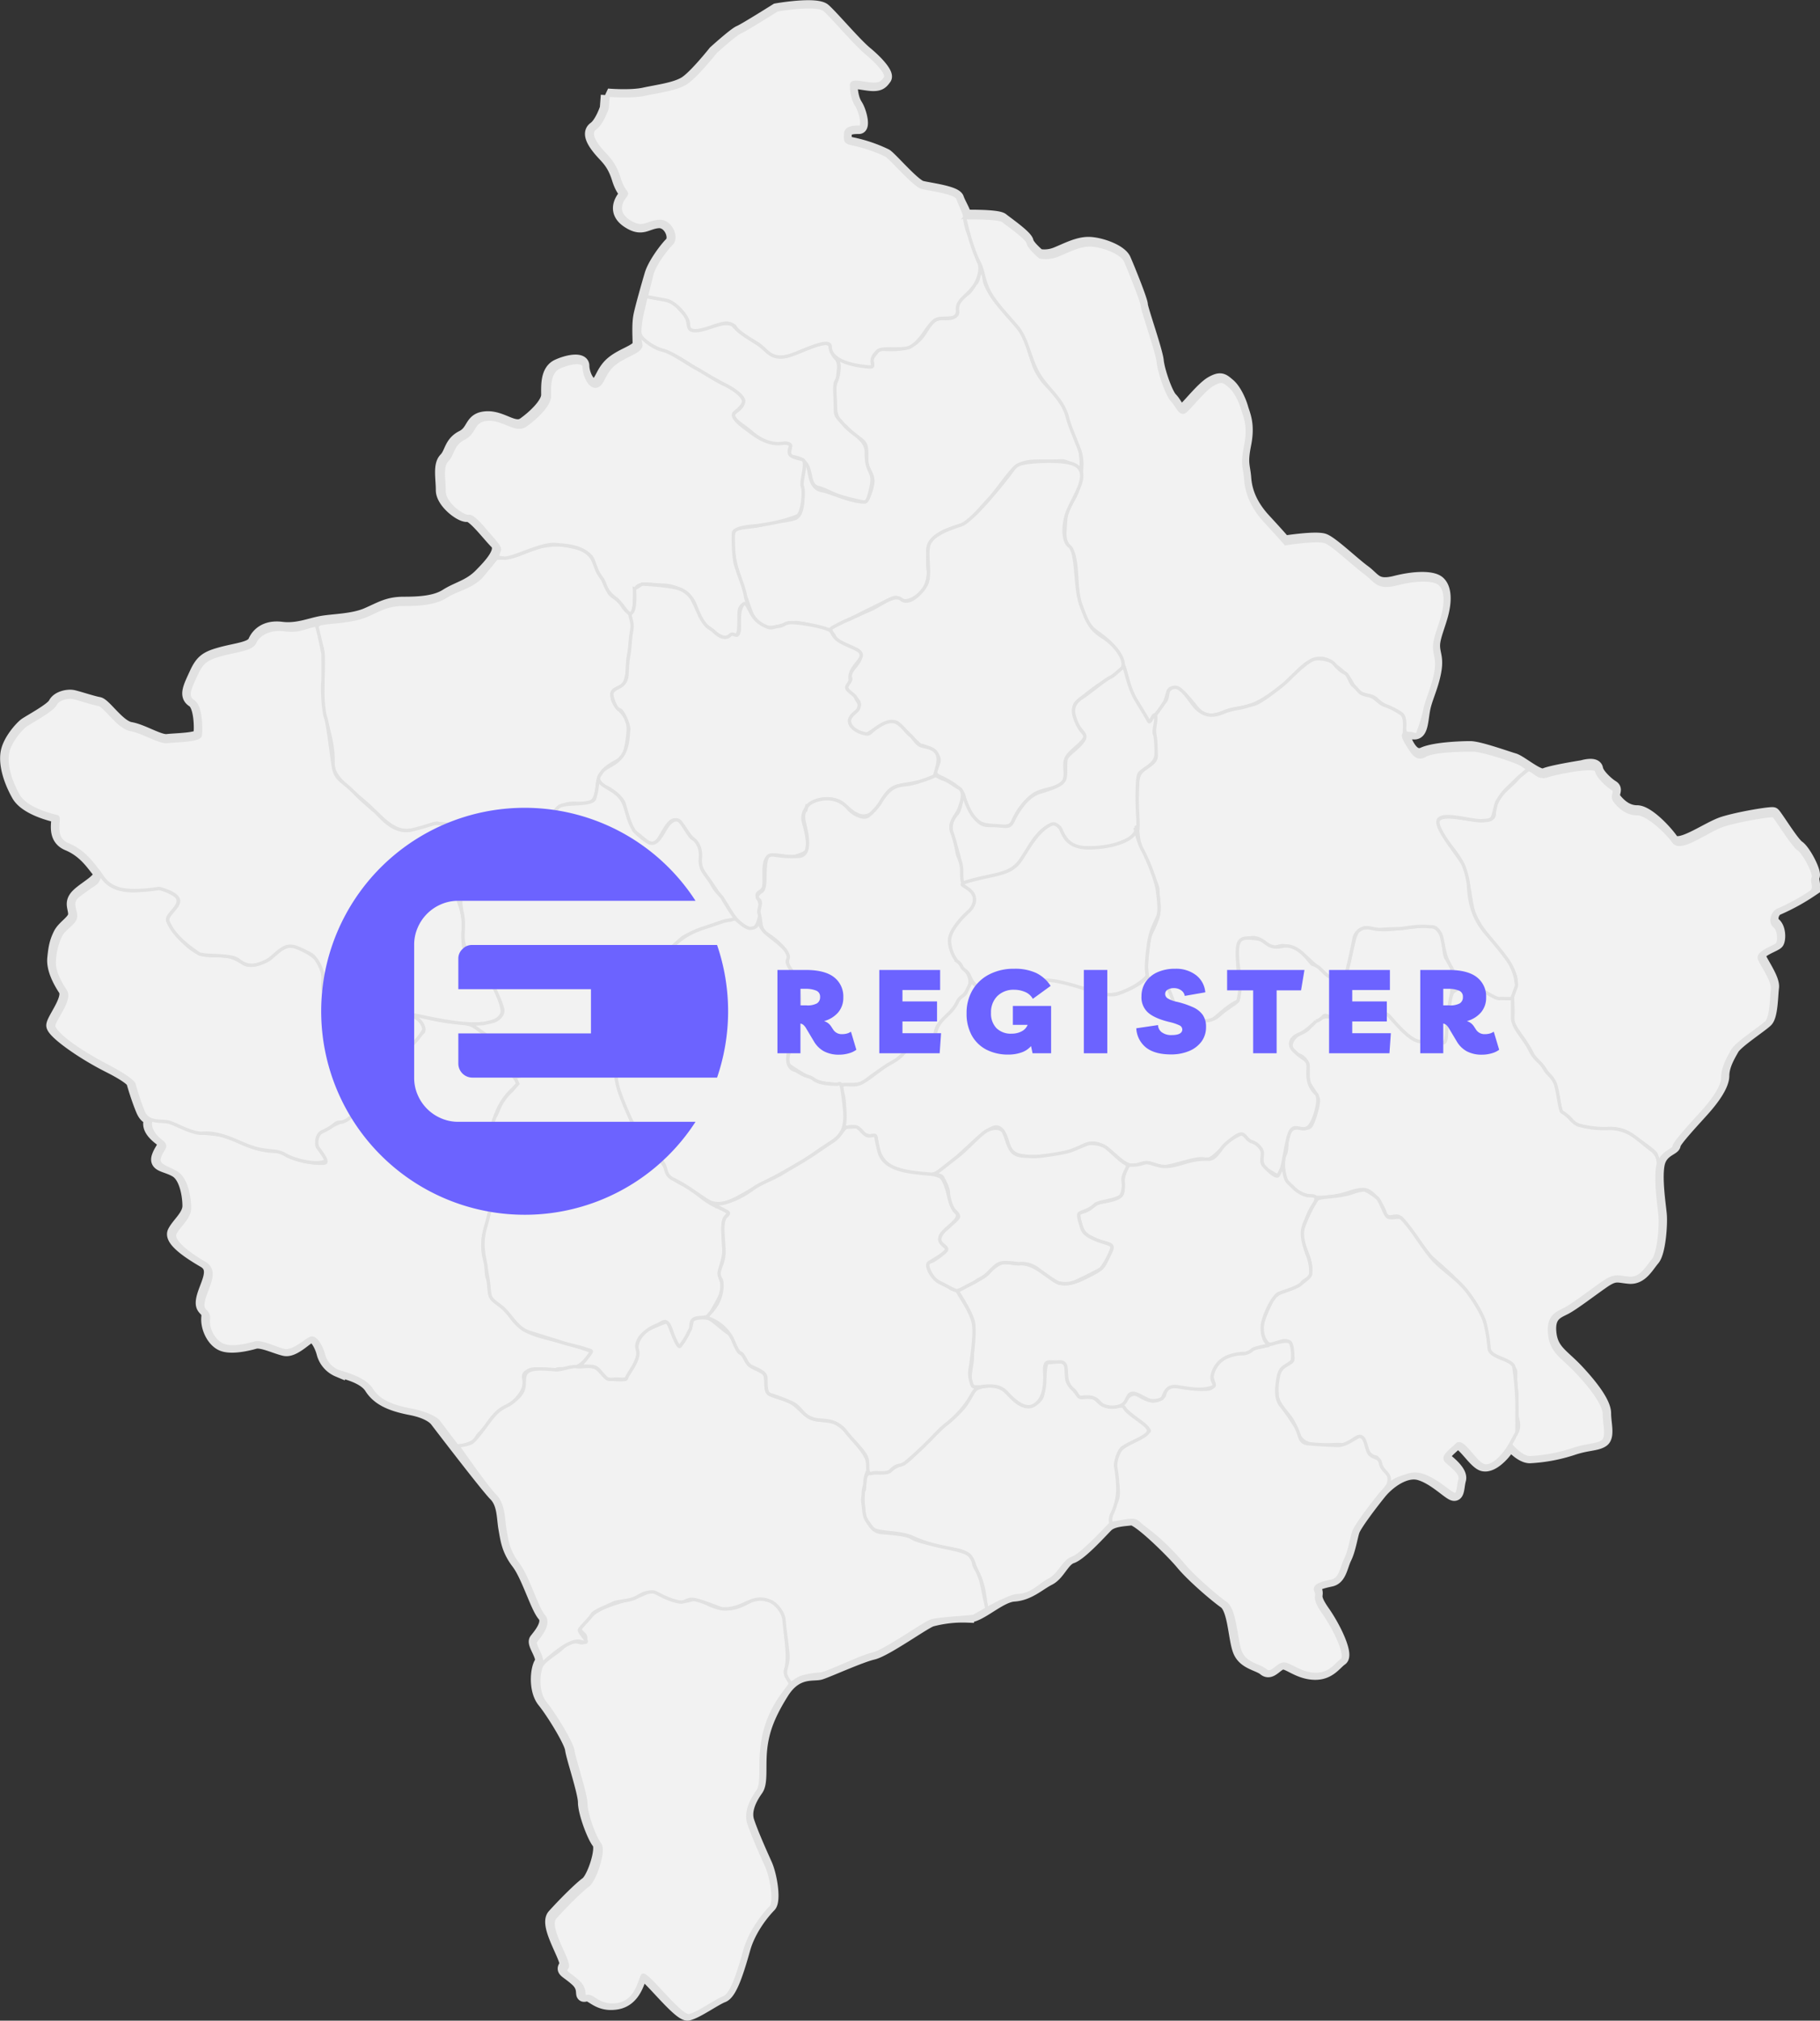 <svg xmlns="http://www.w3.org/2000/svg" width="671.536" height="745.542" viewBox="0 0 671.536 745.542">
  <rect x="0" y="0" width="671.536" height="745.542" fill="#333333" stroke="none"/>
  <g id="Group_186" data-name="Group 186" transform="translate(-231.841 -194.487)">
    <g id="_1749309245008" transform="translate(234.341 197)">
      <g id="layer1_1" transform="translate(0 0)">
        <g id="g3488_2" transform="translate(0 0)">
          <path id="path2550_3" d="M224.167,35.067s8.436.739,13.567-.371,11.37-1.85,15.036-4.068,11-11.464,11-11.464,7.336-6.657,9.169-7.4,13.567-8.136,13.567-8.136,14.668-2.589,17.6,0,11.37,12.575,15.4,15.9,8.068,7.768,6.968,9.246-1.833,2.589-5.5,2.218-6.968-1.479-6.968.371.368,5.178,1.833,7.4,2.934,8.136,1.1,8.136-5.135,0-5.135,2.589-.368,2.957,3.3,3.7a53.9,53.9,0,0,1,11.734,4.068c1.833,1.111,10.269,11.1,13.2,11.836s12.47,1.85,13.2,4.068,3.666,6.657,2.2,6.657,12.467-.371,14.3,1.111,8.8,6.289,9.169,8.136,4.4,5.178,4.4,5.178a11.578,11.578,0,0,0,6.6-.739c3.666-1.479,7.7-3.7,11.734-3.7s11.734,2.589,13.2,5.918,6.235,15.164,6.235,16.643,5.5,17.014,5.867,20.714,3.3,12.207,5.135,14.053,2.934,5.55,4.767,4.068,6.968-8.136,10.269-9.986,4.034-1.111,6.235.739,4.034,5.918,4.767,8.507,2.566,5.918,1.1,13.314-.368,7.768,0,12.575,2.2,9.986,7.336,15.535,7.336,8.136,7.336,8.136,11.734-1.85,14.668-.739,10.634,8.507,14.668,11.468,4.4,5.918,11.734,4.068,13.567-1.85,15.768,0,2.569,5.918,1.465,10.725-3.3,9.246-3.3,12.575,1.465,4.439.368,9.986-3.3,9.618-4.034,13.686-.733,8.507-3.3,8.507-5.135-1.111-4.034,1.479,3.3,8.136,7.336,6.289,13.935-2.218,17.237-2.218,13.567,3.7,16.136,4.439,9.169,6.657,11.37,5.55,13.935-2.961,13.935-2.961,4.767-1.479,5.135.739,4.034,5.546,5.867,6.657-.733,2.589,1.1,4.807,4.4,4.439,8.068,4.439,10.212,6.745,12.781,10.445,13.172-4.439,19.04-6.289,17.689-3.788,18.422-3.416,6.968,10.725,9.169,12.207,6.235,9.246,5.5,10.725,1.1,3.7-.733,5.178a77.222,77.222,0,0,1-12.1,6.657c-2.2.739-3.3,4.439-1.469,5.918s1.833,5.55,1.1,6.657-7.7,2.961-6.6,5.55,5.135,8.136,4.767,11.1-.368,10.357-2.2,12.207-11,7.768-12.467,10.357-3.666,6.289-3.666,9.986S631.6,405.671,628.667,409s-11,11.836-11,13.314-4.767,1.85-5.867,7.028.368,14.8.733,18.493-.368,14.053-2.566,16.643-4.4,7.028-8.8,6.657-5.135-1.479-9.9,1.85-11,8.136-13.935,9.618-6.235,2.589-5.5,9.246,4.767,8.136,10.269,14.054,9.9,11.836,9.9,15.535,1.465,8.507-.732,9.986-5.5,1.111-11,2.961a60.2,60.2,0,0,1-15.768,2.957c-3.3,0-6.968-4.439-6.968-4.439s0-.739-1.468,1.479-5.5,6.657-8.8,5.918-8.068-9.986-10.269-7.768-5.5,4.439-3.666,5.918,5.867,4.807,5.135,7.4-.368,6.289-2.569,5.178-6.968-5.918-12.1-7.4-11.37,2.957-14.668,7.028-9.169,11.836-9.9,14.054-1.465,7.028-2.934,9.986-1.833,7.4-5.135,8.136-6.968,1.479-5.867,3.7-1.468,1.85,2.934,8.136,8.8,15.9,6.6,17.382-4.4,5.55-10.269,5.178-9.533-4.439-11.734-3.7-4.034,4.068-6.235,2.218-7.336-2.218-9.169-6.657-1.833-15.535-5.5-18.125-11.988-9.8-15.657-14.236S420,559.9,417.436,560.269s-6.968.371-9.169,2.589-9.533,10.357-12.835,11.468-4.767,6.289-8.436,8.136-7.336,5.55-12.835,5.918-12.835,8.136-17.237,7.768a44.824,44.824,0,0,0-13.2,1.479c-2.566.739-16.869,11.1-21.636,12.207s-16.869,6.657-19.438,7.4-8.8-1.111-13.935,7.029-7.336,14.053-8.068,20.714.368,12.575-1.468,15.164-4.767,7.4-3.3,11.836,4.767,11.836,6.6,15.9,3.3,13.314,1.468,15.164-7.336,8.136-9.533,15.9-4.767,16.275-7.7,17.385-9.533,5.918-12.835,6.657-16.136-16.643-17.237-14.8-2.2,9.618-9.169,10.725-9.169-3.7-11.37-2.961.368-2.218-3.3-5.546-5.5-3.329-4.034-5.178-7.7-14.8-4.4-18.493,9.533-9.986,12.1-11.836,6.235-12.946,4.4-15.164-5.135-11.1-5.135-14.8-4.4-16.643-4.767-19.6S204,631.651,200.7,627.583s-2.569-11.836-1.1-14.053-2.934-7.029-1.833-8.507,5.5-6.289,2.934-9.246-5.867-14.425-9.533-19.232-4.034-8.507-4.767-12.575-.368-9.246-3.666-12.575-21.636-27.371-21.636-27.371-1.833-2.961-9.533-4.439-12.1-3.7-14.668-7.768-9.9-5.55-12.1-6.289a9.51,9.51,0,0,1-5.5-6.289c-.733-2.961-2.934-7.028-4.767-6.289s-6.235,5.55-9.533,4.807-8.436-3.329-11-2.589-8.8,2.218-12.1.739-5.5-6.289-5.135-9.986-2.934-2.218-1.833-7.028,5.5-10.725.368-13.686-12.47-7.768-11-10.725,5.5-5.918,5.5-9.618-1.1-10.725-4.767-12.946-7.7-1.85-6.6-5.178,3.666-4.439.733-6.657-4.4-4.439-3.666-6.657-1.1.371-2.934-4.068-3.3-9.618-3.3-9.618,1.107-1.367-9.159-6.546-20.545-12.686-20.545-14.908,6.6-9.986,4.4-13.314-4.4-7.768-4.034-11.468.733-5.918,2.2-8.875,5.5-4.807,5.5-7.4-1.833-4.439,1.465-7.4,9.533-5.918,7.336-8.507-5.135-7.4-11.37-9.986-2.569-9.986-4.034-10.357-11.37-2.589-14.3-7.768-4.767-11.1-4.034-15.535,5.135-9.246,6.6-10.357,9.9-5.546,11-7.768,4.767-2.957,6.6-2.589,7.336,2.218,9.533,2.589,7.336,8.507,11.734,9.246,10.634,4.807,13.567,4.439,11.734-.371,12.1-2.218.368-10.725-2.569-12.575-1.1-5.179,1.1-9.986,4.034-5.918,9.533-7.4,11-1.85,12.1-4.439,4.034-5.55,9.9-4.807,10.634-1.479,15.036-2.218,11.37-.739,16.5-2.957,7.7-4.068,13.567-4.068,11.734-.371,15.768-2.957,8.436-3.329,12.47-7.4,8.8-9.246,5.867-12.207-8.433-10.357-10.634-9.986-9.169-4.807-9.169-9.246-1.1-9.246,1.1-11.464,1.833-5.918,6.235-8.136,2.934-6.657,8.8-7.028,10.269,4.807,13.935,2.218,8.8-7.4,8.8-10.725-.368-8.875,3.666-10.725,9.169-2.589,9.169,0,1.833,7.4,4.4,7.028,2.566-4.807,6.6-8.136,9.9-4.439,9.9-7.028-.368-7.4.365-10.725,2.934-11.1,4.034-14.8,5.135-9.246,7.336-11.464-.368-8.507-4.767-8.136-5.867,3.329-11,0-2.934-7.4-1.465-9.246-.368-.739-2.2-6.657S223.8,58,221.6,55.41s-4.767-6.289-2.2-8.136,4.4-7.4,4.4-7.4l.368-4.807Z" transform="translate(-2.512 -2.441)" fill="#f2f2f2" stroke="#e1e1e1" stroke-miterlimit="2.613" stroke-width="4.95" fill-rule="evenodd"/>
          <path id="path3188_4" d="M877.79,306.409c1.526-1.225-.206-1.711.885-4.611a9.483,9.483,0,0,1,2.876-3.153c2.461-1.317,2.738-3.784,3.751-4.375s1.225-4.76,2.13-5.091.5,3.372,1.34,5.5a31.176,31.176,0,0,0,4.632,7.43c2.009,2.3,4.2,5.006,5.584,6.424,3.22,3.291,3.291,2.977,5.043,7.923.874,2.474,1.651,6.029,3.035,9.28a24.221,24.221,0,0,0,4.568,6.6c2.2,1.85,6.137,6.741,6.873,9.331.368,1.293,5.432,14.02,5.388,15.417-.02.7.719,5.033-.24,5.415s-4.53-2.792-6.8-2.64c-7.525.506-12.575-.81-16.511,1.978C897.279,364,893.268,370.7,889.8,374.3s-6.988,8.689-10.654,9.611c-13.48,3.386-11.559,10.023-11.559,10.023-.324,8.521.429,4.976.1,8.129s-1.715,6.006-3.275,7.123c-7.231,5.182-6.674-.165-10.107,1.431-5.546,2.579-21.311,10.536-22.591,11.451-.972.7-5.2-1.563-12.146-2.478-3.474-.456-7.981,2.36-11.468,1.61s-5.293-4.287-5.719-5.432c-1.023-2.768-4.193-11.775-4.679-13.6-3.345-12.528-2.64-14.546-1.151-17.007.371-.611,7.876-.928,10.431-1.87s7.872-1,11.316-2.066,3.248-7.829,2.859-11c-.23-1.894.209-9.03,1.182-9.317,1.452-.429,1.185,5.074,2.778,7.538a4.7,4.7,0,0,0,3.757,2.461c4.507,1.215,10.85,4.281,15.455,4.088.925-.037,3.173-5.573,2.893-8.251s-2.208-4-2.255-6.532c-.051-2.68.287-5.229-.766-6.9s-3.494-2.454-5.3-4.456c-2.829-3.129-4.7-3.237-5.371-7.528-.186-1.188-.277-3.426-.385-5.418s-.294-3.453.591-5.32a14.942,14.942,0,0,0,1.03-5.361c.179-1.431-.992-3.383-.689-3.251l3.943,1.715c2.019.412,7.42,1.6,8.234,1.384,1.627-.422.442-1.688.614-2.67s1.114-1.563,1.546-2.275.925-1.577,3.356-1.4c14.725,1.043,14.047-7.974,18.385-10.7,2.444-1.536,5.182.344,7.626-1.617Z" transform="translate(-527.679 -192.341)" fill="#f2f2f2" stroke="#e1e1e1" stroke-miterlimit="2.613" stroke-width="1.24" fill-rule="evenodd"/>
          <path id="path3190_5" d="M1451.687,1038.833a43.552,43.552,0,0,1,1.4-5.719c1.971-6.2,2.5-5.614,3.538-9.186s1.539-6.63,2.255-9.6c.8-3.318,1.472-6.313,3.443-6.687,4.358-.83,4.787.55,8.088.55s9.763-.969,12.767-1.192c2.664-.2,5.4-.9,7.906,1.907,1.641,1.84,1.134,8.082,2.3,9.881,1.347,2.083,3.278,4.777,2.414,8.919-.395,1.887.068,1.6-.709,6.063-.388,2.231-1.273,4.726-1.175,8.156a28.815,28.815,0,0,1-.6,7.167c-.739,1.344-1.512.533-3.312.223s-5.161,1.013-7.363.064a18.654,18.654,0,0,1-4.638-3.193,27.086,27.086,0,0,1-4.179-4.28c-1.664-2.306-2.785-3.065-4.925-3.126s-4.075.483-6.93,1.138c-.726.165-1.715.516-2.529.635a11.648,11.648,0,0,1-2.5.081c-.834-.061-1.884-.051-2.664-.088l-2.853-.139.273-1.566Z" transform="translate(-962.296 -667.703)" fill="#f2f2f2" stroke="#e1e1e1" stroke-miterlimit="2.613" stroke-width="1.24" fill-rule="evenodd"/>
          <path id="path3265_6" d="M1605.886,837.921c2.2-1.111,18.7-4.439,19.07-2.218s4.034,5.55,5.867,6.657-.733,2.589,1.1,4.807,4.4,4.439,8.068,4.439,10.857,6.644,13.426,10.344,12.528-4.338,18.4-6.188,17.689-3.788,18.422-3.416,6.968,10.725,9.169,12.207,6.235,9.246,5.5,10.725,1.1,3.7-.733,5.179a77.212,77.212,0,0,1-12.1,6.657c-2.2.739-3.3,4.439-1.469,5.918s1.833,5.547,1.1,6.657-7.7,2.961-6.6,5.55,5.135,8.136,4.766,11.1-.368,10.357-2.2,12.207-11,7.768-12.47,10.357-3.666,6.289-3.666,9.986-4.034,8.878-6.968,12.207-11,11.836-11,13.314-4.766,1.85-5.867,7.028c-.139.648.506-.655-.766-4.2-.317-.884-4.355-3.94-9.911-7.589-5.071-3.332-9.219-.527-18.064-2.778-2.758-.7-3.322-2.555-4.254-3.345s-2.734-1.637-2.961-2.414c-.925-3.14-1.566-10.853-4.115-12.97-1.039-.864-1.88-2.677-2.778-3.578s-1.978-2.133-2.758-3.082-1.377-2.556-2.059-3.575-1.438-2.346-2.177-3.369c-3.119-4.291-3.9-5.813-3.848-6.671a73.542,73.542,0,0,0-.1-8.207c-.078-2.724,2.258-4.078,1-8.288-2.528-8.412-13.7-15.927-15.762-25.173-.928-4.152-1.482-11.495-4.125-16.855s-7.379-8.74-8.595-13.044c-2.427-8.612,20.667,2.309,20.782-4.649.118-7.2,6.448-9.827,9.044-13.561l3.589-2.846c1.036.206,3.15,2.066,3.879,2.316a9.023,9.023,0,0,0,2.181.365Z" transform="translate(-1038.355 -553.887)" fill="#f2f2f2" stroke="#e1e1e1" stroke-miterlimit="2.613" stroke-width="1.24" fill-rule="evenodd"/>
          <path id="path3267_7" d="M1536.078,1137.976c-1.1,5.179.368,14.8.733,18.493s-.368,14.054-2.569,16.643-4.4,7.028-8.8,6.657-5.135-1.479-9.9,1.85-11,8.136-13.935,9.618-6.235,2.589-5.5,9.246,4.767,8.136,10.269,14.053,9.9,11.836,9.9,15.536,1.469,8.507-.733,9.986-5.5,1.111-11,2.961a60.181,60.181,0,0,1-15.768,2.957c-3.3,0-7.234-4.892-7.234-4.892l2.508-4.709c1.2-2.248.1-4.385-.172-6.718s.429-5.131-.064-8.716c-.993-7.19.989-6.383-2.086-9.408-3.126-3.075-6.681-2.117-7.879-5.246s-.814-9.081-4.375-15.7-9.719-12.187-16.444-18.04c-1.84-1.6-4.2-5.094-5.648-6.961s-4.76-6.8-6.316-8.193-3.4.26-4.773-.52-.878-1.242-1.225-2.066c-.979-2.326-4.051-7.305-7.12-7.727-2.626-.361-5.637,1.067-8.824,1.867a37.713,37.713,0,0,1-9.068.962,14.21,14.21,0,0,1-11.181-6.252c-.76-1.333-1.708-6.921-.456-9.476s-.047-5.7,1.914-8.629,6.427.263,7.795-2.181,3.062-8.814,2.529-9.925c-2.137-4.443-3.376-5.081-3.6-6.61-.449-3.058,1.009-7.7-3.379-9.415-6.11-2.383-1.472-7.319.344-7.957,4.827-1.7,3.565-4.7,8.932-6.09,2.161-.56,6.688,1,11.181.128,3.774-.729,10.465-2.957,12.615-.581,2.738,3.028,6.694,7.8,10.114,9.142s6.293-.753,9.908.723c1.809.736.969-7.626,1.857-10.63.567-1.924.56-7.488,2.309-8.547,2.046-1.236,5.05-2.637,6.91-1.735s6.765,3.345,8.618,4.28l5.9.453.017,6.589c-.233,4.034,4.19,7.8,6.3,12.129s3.622,3.9,5.607,7.4c.993,1.745,2.671,2.569,3.744,4.979s1.728,10.215,2.572,10.7c3.386,1.941,3.545,4.048,6.569,4.946a35.232,35.232,0,0,0,10.8,1.128,14.939,14.939,0,0,1,8.733,2.579c2.137,1.425,5.32,4.22,6.833,5.307a5.863,5.863,0,0,1,2.552,5.621Z" transform="translate(-926.782 -710.632)" fill="#f2f2f2" stroke="#e1e1e1" stroke-miterlimit="2.613" stroke-width="1.24" fill-rule="evenodd"/>
          <path id="path3269_8" d="M1468.636,1384.871s-1.941,3.929-3.41,6.151-5.331,7-8.629,6.262-7.9-9.986-10.1-7.768-5.594,4.341-3.923,6c2.005,1.992,5.783,4.379,5.047,6.971s-.368,6.289-2.566,5.178-6.627-5.489-11.761-6.971c-2.566-.739-4.351-.071-6.333.6s-4.166,1.364-5.817,3.4c-.1.128-1.232.176-.577-.476,2.063-2.056.209-3.514-1-4.929-1.232-1.445-2.039-5.03-2.819-5.172-3.376-.621-3.656-3.636-4.507-5.925-1.688-4.537-4.652,1.651-8.531,1.32-4.618-.392-12.848,1.809-15.4-3.328-1.171-2.36-1.323-3.7-2.768-6.036s-5.205-5.648-5.371-8.865c-.331-6.434-.334-9.483,4.524-11.832,1.759-.851,1.317-1.691.932-4.352-.317-2.2-.233-2.839-.959-3.406-2.674-2.09-6.6,2.623-8.46-.084-2.056-2.988-1.485-4.193-1.56-4.838-.294-2.576,1.465-5.567,3.325-10.117s11.11-4.53,13.871-9.375-3.713-12.467-2.525-16.515c1.259-4.284,5.016-11.6,5.844-11.977,1.654-.766,6.873-.631,11.437-1.857,1.154-.311,4.868-1.789,6.124-1.293a21.625,21.625,0,0,1,4.28,2.785c1.249.972,2.633,5.749,3.771,6.866s4.345-.26,5.263.672c3.673,3.73,6.694,9.1,10.479,13.878s9.823,7.977,13.891,13.334c2.036,2.68,5.628,8.186,6.485,11.593a57.482,57.482,0,0,1,1.485,9.24c.358,3.541,8.6,3.859,9.145,6.951a114.62,114.62,0,0,1,1.128,12.845c.057,9.057-.027,11.063-.027,11.063Z" transform="translate(-911.425 -858.988)" fill="#f2f2f2" stroke="#e1e1e1" stroke-miterlimit="2.613" stroke-width="1.24" fill-rule="evenodd"/>
          <path id="path3178_9" d="M1308.427,1517.156c-3.3,4.068-9.169,11.836-9.9,14.054s-1.465,7.028-2.934,9.985-1.833,7.4-5.135,8.136-6.968,1.478-5.867,3.7-1.465,1.85,2.934,8.136,8.8,15.9,6.6,17.385-4.4,5.546-10.269,5.179-9.533-4.439-11.734-3.7-4.034,4.068-6.235,2.218-7.336-2.218-9.169-6.657-1.833-15.536-5.5-18.125-11.988-9.8-15.657-14.236a93.942,93.942,0,0,0-8.747-9.067c-3.339-2.974-6.444-5.054-7.342-5.989-2.036-2.117-3.72-1.117-10.128-.159-1.634.246.324-5.378,1.448-7.562s1.043-4.868.257-8.558c-.52-2.434-1.124-6.8.743-10.073s7.8-4.385,11.275-7.846c.76-.756-11.015-8.608-10.013-9.891.5-.641,3.059-5.06,5.894-3.369,4.628,2.761,6.519,2.7,9.216.75,1.3-.942.017-4.011,3.845-4.031s12.234,2.116,14.08.567-.1-2.873.1-4.443,2.019-5.162,3.946-6.272c3.852-2.218,4.581-1.614,7.859-1.938,1.637-.162,2.815-2.12,5.232-2.242s10.151-3.389,11.758-1.9c.8.742,1.137,3.642.965,6.3-.088,1.33-2.61,1.982-3.929,3.427s-1.438,3.686-1.691,5.361c-.506,3.349-.26,6.569,1.634,8.645a68.193,68.193,0,0,1,4.247,6.05c3.052,4.1,1.509,7.288,5.621,7.66,3.058.277,7.059.493,10.6.618s6.964-3.214,8.162-3.3c2.4-.166,2.36,4.389,3.609,6.262s3.784,1.07,4.216,3.7,3.2,3.5,3.15,5.584a4.241,4.241,0,0,1-.739,2.815,29.219,29.219,0,0,1-2.4,2.815Z" transform="translate(-801.526 -968.472)" fill="#f2f2f2" stroke="#e1e1e1" stroke-miterlimit="2.613" stroke-width="1.24" fill-rule="evenodd"/>
          <path id="path3180_10" d="M1029.8,1543.007c-2.2,2.218-10.85,11.636-14.148,12.747s-4.834,6.157-8.5,8.007-6.12,5.442-11.623,5.81c-2.751.186-4.6,1.644-6.515,2.224l-5.087,2.657c-.273-.024-.4-7.748-2.964-12.764-2.846-5.567-1.546-8.075-10.016-9.358a54.644,54.644,0,0,1-14.168-4.179c-5.449-2.464-13.483-1.36-15.093-3.571s-2.667-3.025-2.954-5.381-.685-8.021-.088-8.433-.236-4.929,1.441-6.022,6.748.344,8.544-1.431,5.34-2.454,7.228-4.355,4.328-4.365,6.566-6.617c4.473-4.5,7.68-6.819,11.525-10.489s4.345-7.373,6.053-8.439,6.526-2.083,9.922.024c3.16,1.961,3.852,4.895,7.893,6.12,2.022.615,5.411-.81,6.5-3.173,1.235-2.7.746-13.189,2.393-12.8.824.192,4.865-1,6.171.408s-.122,5.418,1.262,7.17,2.7,3.453,3.757,4.672,2.5.182,5.253.662c1.445.25,2.056,2.819,6.063,3.4,1.057.152,4.9-.976,5.57.358,1.35,2.673,8.919,6.289,8.922,8.382s-5.877,3.9-9.463,6.228c-1.765,1.144-2.9,5.732-2.687,7.2a43.963,43.963,0,0,1,.793,8.868,22.49,22.49,0,0,1-1.965,8.1,5.553,5.553,0,0,0-.564,3.98Z" transform="translate(-622.416 -983.359)" fill="#f2f2f2" stroke="#e1e1e1" stroke-miterlimit="2.613" stroke-width="1.24" fill-rule="evenodd"/>
          <path id="path3373_11" d="M675.041,1749.628c.523,4.449,1.1,10.047.084,13.26a3.23,3.23,0,0,0,.6,2.974l1.178,2.275-2.68,3.687a39.711,39.711,0,0,0-7.94,20.775c-.733,6.657.368,12.575-1.465,15.164s-4.767,7.4-3.3,11.836,4.767,11.836,6.6,15.9,3.3,13.314,1.465,15.164-7.336,8.135-9.533,15.9-4.767,16.275-7.7,17.385-9.537,5.918-12.835,6.657-16.136-16.643-17.237-14.8-2.2,9.618-9.169,10.725-9.169-3.7-11.37-2.961.368-2.218-3.3-5.546-5.5-3.328-4.034-5.178-7.7-14.8-4.4-18.493,9.533-9.986,12.1-11.836,6.235-12.946,4.4-15.164-5.135-11.1-5.135-14.8-4.4-16.643-4.767-19.6-6.968-13.686-10.269-17.753-2.569-11.836-1.1-14.054,6.468-4.939,7.569-6.417a7.444,7.444,0,0,1,4.524-2.093c1.732-.041,2.95,1.2,3.761-.587.881-1.944-1.246-2.62-1.661-3.609s.885-2.289,4.014-5.476c4.237-4.314,15.248-5.661,20.785-8.686,3.629-1.982,8.034,5.668,16.224,2.859,4.436-1.519,9.614,7.859,21.413.554,3.582-2.218,9.294-.334,11.464,2.822s1.566,7.771,1.725,9.1Z" transform="translate(-387.696 -1149.402)" fill="#f2f2f2" stroke="#e1e1e1" stroke-miterlimit="2.613" stroke-width="1.24" fill-rule="evenodd"/>
          <path id="path3349_12" d="M733.584,333.579a63.481,63.481,0,0,1,7.93,5.57,7.445,7.445,0,0,0,7.285,1.661c4-1.188,13.608-6.043,15.441-4.2.918.925.53,3.329,2.38,5.084,1.593,1.516.962,4.287.881,5.465-.314,4.5-1.509.938-1.141,8.47.4,8.143-.739,5.9,3.359,10.708,3.129,3.669,8.223,5.138,8.18,10.141-.071,8.558,3.369,6.127,1.614,13.486-1.249,5.243-1.529,5-4.338,4.392-10.489-2.255-10.043-3.575-15.117-5.047-4.736-1.374-.493-10.215-9.24-11.3-3.3-.409,1.556-5.57-3.234-4.854-7.508,1.124-10.819-3.528-14.452-6.073-9.027-6.326-.908-4.456-.533-9.7.182-2.582-10.479-7.8-12.767-9.02-4.9-2.61-10.5-7.109-15.417-8.882-7.16-2.583-10.124-5.145-10.124-7.734a40.619,40.619,0,0,1,1.36-8.527l.982-4.382,2.481.479c1.715.334,7.332.712,9.263,3.389,1.009,1.4,2.458,2.441,3.207,3.994s.324,2.957,1.6,4.365c.841.925,6.9-.844,10.1-1.739s5.027-.26,5.246-.027a22.467,22.467,0,0,0,5.043,4.274Z" transform="translate(-460.759 -212.003)" fill="#f2f2f2" stroke="#e1e1e1" stroke-miterlimit="2.613" stroke-width="1.24" fill-rule="evenodd"/>
          <path id="path3375_13" d="M445.369,600.74c1.279,1.421,2.174,4.139,3.042,5.509s.523,2.124,2.616,3.487a10.5,10.5,0,0,1,2.9,2.782,8.513,8.513,0,0,0,1.992,2.461c1.168.81,1.593,1.205,1.779,3.342a35.492,35.492,0,0,1-.277,7.015c-.29,2.353-.689,4.537-.949,5.992s-.378,2.184-.1,1.63-.253,6.134-1.59,8.642-4.422.834-4.4,4.534,4.1,5.651,5.479,8.953-.7,11.316-.992,12.906c-.405,2.194-9.216,3.055-9.881,10.89-1.188,14.02-9.729.874-16.923,11.427-.834,1.222-4.061,2.667-7.693,2.836s-8.612-.186-11.069-.317c-1.884-.1-13.645,1.833-23.361.311-1.712-.27-6.924,2.755-11.3,2.7s-7.9-3.187-12.987-8.274c-5.023-5.023-14.59-10.846-14.273-16.531.446-8.034-3.109-16.2-3.7-20.852-.351-2.792.165-10.732.118-18.513-.034-5.844-4.942-11.552-.54-12.291s11.37-.739,16.5-2.961,7.7-4.068,13.567-4.068,11.734-.371,15.768-2.961,8.99-3.207,13.024-7.275l5.58-6.758,4.031-.284c3.865-.27,9.024-3.632,13.716-4.254,3.923-.52,5.813-.915,12.467.864,6.093,1.631,6.434,7.95,7.43,9.054Z" transform="translate(-227.026 -391.875)" fill="#f2f2f2" stroke="#e1e1e1" stroke-miterlimit="2.613" stroke-width="1.24" fill-rule="evenodd"/>
          <path id="path3377_14" d="M587.5,445.664c1.023,3.541,3.312,8.909,3.649,11.751.169,1.421,1.421,3.227.557,2.913-1.82-.662-2.755,1.32-2.866,2.4-.223,2.157.125,6.708-.54,8.2s-1.516-.074-2.495.766c-3.021,2.593-6.5-1.728-8.456-2.981-4.763-3.052-3.413-8.369-7.079-11.7a14.861,14.861,0,0,0-10.127-3.835c-1.86,0-6.249-.78-8.224.057s-1.536,3.295-1.766,6.65c-.6,8.733-3.6.611-6.93-1.836-4.23-3.109-3.416-5.226-5.165-7.508-2.653-3.467-2.542-6.576-4.193-8.24-3.3-3.329-7.943-3.754-13.125-4.119s-15.731,5.388-18.712,5.016l-2.572-.321.895-2.751c.054-1.057-1.074-2.12-1.374-2.539-1.2-1.671-2.63-3.069-3.892-4.594-2.525-3.045-4.892-5.357-5.992-5.172-2.2.371-9.169-4.807-9.169-9.246s-1.1-9.246,1.1-11.468,1.833-5.918,6.235-8.136,2.934-6.657,8.8-7.028,10.269,4.807,13.935,2.218,8.8-7.4,8.8-10.725-.368-8.878,3.666-10.725,9.169-2.589,9.169,0,1.833,7.4,4.4,7.028,2.569-4.807,6.6-8.136,9.9-4.439,9.9-7.028c0-.162-.827-4.162-.581-3.757.125.2,4.048,4.652,8.565,5.661,3.4.76,9.6,5.266,12.048,6.519,1.9.976,8.122,4.935,10.462,6.009,2.4,1.1,6.468,3.477,7.322,5.813.608,1.664-2.093,3.734-3.21,4.689-.847.722-1.043,2.262,4.655,6.34,2.046,1.462,7.072,5.884,12.936,5.016,2.2-.327,3.244.577,3.069,1.013-.722,1.813-.675,2.785.067,3.44s2.177.989,4.23,1.519c2.15.557-.7,8.153.054,9.955s.024,10.033-1.927,10.857c-4.362,1.85-10,2.9-14.611,3.565-1.168.169-7.788.385-8.828,2.37-.314.6-.145,9.138.7,12.072Z" transform="translate(-318.574 -239.794)" fill="#f2f2f2" stroke="#e1e1e1" stroke-miterlimit="2.613" stroke-width="1.24" fill-rule="evenodd"/>
          <path id="path3345_15" d="M648.3,34.951s8.436.739,13.567-.371,11.37-1.85,15.036-4.068,11-11.468,11-11.468,7.336-6.657,9.169-7.4,13.567-8.136,13.567-8.136,14.668-2.589,17.6,0,11.37,12.575,15.4,15.9,8.068,7.768,6.968,9.246-1.833,2.589-5.5,2.218-6.968-1.479-6.968.371.368,5.178,1.833,7.4,2.933,8.136,1.1,8.136-5.135,0-5.135,2.589-.368,2.961,3.3,3.7a53.722,53.722,0,0,1,11.734,4.068c1.833,1.111,10.269,11.1,13.2,11.836s12.47,1.85,13.2,4.068,2.39,5.2,2.495,6.657a19.145,19.145,0,0,0,1.6,6.65,54.808,54.808,0,0,1,2.775,8.105c.732,2.589,1.9,3.1.935,6.85-1.887,7.3-8.328,8.1-7.96,12.906s-6.127,1.911-8.52,3.923c-3.271,2.755-4.618,7.339-8.922,9.739-2.566,1.428-10.178-.071-11.886,1.418-4.814,4.2.571,6.32-3.9,5.9-9.932-.932-13.726-4.091-13.726-7.42s-9.061,1.094-13.473,2.755c-8.541,3.214-9.574-1.644-13.486-3.98-10.219-6.1-6.823-5.688-9.125-6.88-1.631-.844-2.758-.932-7.693.8-7.076,2.474-8.531,1.462-8.531-1.128s-4.841-8.061-8.193-8.689l-7.366-1.377,2.026-8.119c.935-3.744,5.135-9.246,7.336-11.468S671.4,81.176,667,81.547s-5.867,3.329-11,0-2.934-7.4-1.465-9.246-.368-.739-2.2-6.657-4.4-7.768-6.6-10.357-4.767-6.289-2.2-8.136,4.4-7.4,4.4-7.4l.368-4.807Z" transform="translate(-426.428 -2.361)" fill="#f2f2f2" stroke="#e1e1e1" stroke-miterlimit="2.613" stroke-width="1.24" fill-rule="evenodd"/>
          <path id="path3171_16" d="M265.561,1253.015s-2.366-2.532-10.067-4.01-11.954-3.552-14.523-7.619-9.9-5.844-12.1-6.583a9,9,0,0,1-5.5-5.992c-.733-2.957-2.934-7.028-4.767-6.289s-6.529,5.253-9.83,4.513-8.288-3.477-10.853-2.738-8.507,2.218-11.809.739-5.648-5.847-5.28-9.543-2.934-2.218-1.833-7.028,5.5-10.725.368-13.686-12.322-8.061-10.853-11.022,5.354-5.624,5.354-9.321-1.1-10.725-4.767-12.946-7.407-2.586-6.306-5.914,3.372-3.7.439-5.921-4.358-5.243-3.626-7.461c.091-.277,4.53-.553,8.365.925,2.225.858,4.79,2.542,8.521,3.3s8.618.584,11.957,1.847c3.5,1.323,9.949,5.243,16.69,5.226,3.16-.007,6.019,2.1,9.091,3.193a27.921,27.921,0,0,0,8.6,1.242c5.887.172-9.942-8.426,3.008-13.54a60.148,60.148,0,0,0,5.86-2.738c5.982-3.332,6.468-5.2,7.6-7.525,1.094-2.255.834-4.311,1.63-5.884s3.234-2.221,5.016-4.611c.891-1.2.888-5.685,2.417-6.934s4.885-.733,6.6-1.924,3.416-3.943,4.868-4.963-.429-4.571-3.521-6.481c-3.534-2.184,5.037,1.954,17.1,2.744,6.076.4,7.2,2.913,9.918,4.621s9.192,14.587,11.653,17.22c1.232,1.316-6.607,4.024-9.2,15.89s2.66,17.635-1.3,32.924c-1.978,7.646-3.43,10.7-1.364,17.915.517,1.806-.054,3.872.81,6.006s.118,4.341,1.158,6.431,5.165,4.054,6.195,5.712a23.172,23.172,0,0,0,2.849,3.859c4.2,4.24,8.406,4.99,14.263,6.515s13.372,3.835,13.729,4.22c.179.192-1.985,3.946-5.037,5.418s-6.988.662-7.67,1.124c-1.36.928-7.66-.938-10.262.361-5.2,2.6,2.356,3.842-6.063,11.984-1.425,1.377-4.486,2.215-6.417,4.311s-3.551,4.939-5.567,6.846-1.1,2.471-2.775,3.285-5.111,2.38-6.016,1.188l-6.752-8.892Z" transform="translate(-106.449 -731.243)" fill="#f2f2f2" stroke="#e1e1e1" stroke-miterlimit="2.613" stroke-width="1.24" fill-rule="evenodd"/>
          <path id="path3173_17" d="M154.1,1056.717c-2.738,1.779-11.326-.118-15-2.336s-6.87-.263-15.178-3.875c-4.77-2.073-9.959-4.409-15.147-3.967-3.666.314-10.08-3.46-12.339-4.061-2.954-.787-7.791.56-9.624-3.879a99.911,99.911,0,0,1-3.352-10.016s.186-1.573-10.205-7.015c-12.568-6.583-19.448-12.47-19.448-14.688s6.5-9.537,4.3-12.865S53.658,986.5,54.026,982.8a24.2,24.2,0,0,1,2.3-9.179c1.468-2.957,5.55-4.608,5.55-7.2s-2.269-5.189,1.317-7.8l4.551-3.312a7.1,7.1,0,0,0,2.13-1.657l1.246-2.343c.213-.4.726,1.161,1.418,1.766.571.722,3.369,3.784,9.689,3.943,5.952.148,10.087-2.049,12.794-.327,1.549.986,3.339,1.651,4.149,2.522a2.618,2.618,0,0,1,.219,2.967c-.837,2.042-3.99,4.27-3.511,5.763.9,2.8,3.089,5.128,5.594,7.7a18.469,18.469,0,0,0,6.444,4.706c2.994,1.134,6.252.338,10.124.858a19,19,0,0,1,5.752,2.65c2.542,1.61,6.006.054,7.883-.78,3-1.33,6.195-5.742,9.56-5.668s8.575,3.828,9.986,5.361a13.025,13.025,0,0,1,1.9,5.209c.307,1.944-.169,3.609.074,5.118s.925,1.6,5.283,2.262c.807.125.851,1.9.462,2.906a10.46,10.46,0,0,0-.82,3.362c-.047,1.151-.01,2.394,1.192,2.812,2.258.787,5.732-.071,7.68-.192,9.955-.611,15.265-2.5,18.658-1.239s4.459,3.558,4.723,4.9c.172.878-2.407,4.058-3.97,5.648s-5.59,1.185-7.9,3.082-.658,5.074-2.741,6.863a31.281,31.281,0,0,0-4.868,5.114c-.874,1.29-1.317,6.245-3.406,8.311s-5.641,5.513-7.734,5.523c-2.67.01-1.59,1.168-6.877,3.528-2.451,1.094-2.188,5.1-1.644,5.823a40,40,0,0,1,2.393,3.437c.493.834.662,1.337.469,1.462Z" transform="translate(-36.493 -630.923)" fill="#f2f2f2" stroke="#e1e1e1" stroke-miterlimit="2.613" stroke-width="1.24" fill-rule="evenodd"/>
          <path id="path3175_18" d="M162.165,751.282c1.29.26,6.306-.024,7.072,1.394l.024,6.239c-.479,6.417-2.842,12.7.354,21.936A22.772,22.772,0,0,1,171,791.177c-.159,2.971.2,6.313.287,5.388.182-1.85-1.708.162,4.456,5.418,5.438,4.638,10.5,17.017,9.591,19.313-3.194,8.078-27.753,1.307-33.606.371-6.306-1.006-26.655,4.989-27.533.466-.628-3.241,4.051-8.7-3.089-8.446-3.207.111-1.033-4.24-1.951-7.265s-2.721-6.154-4.638-7.113c-3.784-1.891-6.255-3.4-8.818-2.539s-5.216,4.092-6.765,4.908c-5.536,2.92-8.048,2.069-10.982-.148s-12.666-1.05-14.6-2.363c-5.776-3.913-9.432-7.44-11.265-11.879-.918-2.218,4.733-5.4,3.845-8.034s-7.147-4.054-7.147-4.054-9.361,1.62-14.57.186-6.529-5.02-7.629-6.313c-2.2-2.589-5.135-7.4-11.37-9.986s-2.566-9.986-4.034-10.357-11.37-2.589-14.3-7.768-4.767-11.1-4.034-15.535,5.135-9.246,6.6-10.357,9.9-5.55,11-7.768,4.767-2.957,6.6-2.589,7.336,2.218,9.533,2.589,7.336,8.507,11.734,9.246,10.634,4.807,13.567,4.439,11.734-.371,12.1-2.218.368-10.725-2.569-12.575-1.1-5.178,1.1-9.986,4.034-5.918,9.533-7.4,11-1.85,12.1-4.439,4.986-5.4,10.853-4.659,7.393-.976,11.792-1.715c.273-.047,2.4,9.591,2.488,10.765.054.692.108,8.8-.007,9.992-.334,3.551.2,11.414,1.033,13.513s2.417,16.255,2.944,18.648c.979,4.456,3.058,4.233,8.048,9.408,1.779,1.846,5.172,4.78,7.16,6.451,2.137,1.8,6.779,8.48,13.746,6.819,6.8-1.624,8.034-2.7,9.938-2.316Z" transform="translate(-2.624 -449.917)" fill="#f2f2f2" stroke="#e1e1e1" stroke-miterlimit="2.613" stroke-width="1.24" fill-rule="evenodd"/>
          <path id="path3182_19" d="M690.733,1542.542l-4.915,2.843-2.393.213c-4.4.392-10.634.739-13.2,1.479s-16.869,11.1-21.636,12.207-16.926,7.251-19.438,7.4a31.745,31.745,0,0,0-6.357,1c-2.6.76-4.2,2.957-4.7,2.124l-1.067-1.8c-1.674-2.819.716-4.078.25-9.051s-1.131-8.764-1.387-12.126-3.339-6.323-4.878-6.978c-7.221-3.075-9.51,3.035-17.831,2.714-.793-.03-6.823-2.677-10.1-3.359-3.21-.668-3.42,1.364-6.252.739-5.665-1.246-7.893-3.767-9.739-3.629-3.524.267-4.081,1.347-6.455,2.363s-6.184,1.016-7.778,1.806c-2.052,1.016-7.157,2.92-7.839,4.233s-4.213,4.659-4.6,5.54,3.045,4.118,2.424,4.551-1.6-.26-2.988-.3c-5.236-.145-15.235,10.681-13.77,8.46s-2.934-7.029-1.833-8.507,5.5-6.289,2.934-9.246-5.867-14.425-9.533-19.232-4.034-8.507-4.767-12.575-.368-9.246-3.666-12.575-13.706-18.381-13.706-18.381,3.842-.385,5.148-1.276,3.352-3.562,6.316-7.592c4.648-6.316,5.908-4.723,9.537-7.879,3.416-2.974,3.5-4.324,3.572-7.764.084-4.2,3.916-4.233,11.434-3.592,2.228.193,5.371-1.364,7.8-1.127s3.909-.409,6.178.064,3.956,4.166,5.655,4.416,6.542.675,6.542-.166c0-1.694,4.824-5.735,3.946-10.431-.749-4.011,3.9-7.5,2.978-7.133-.057.024,7.72-3.615,8.237-3.261s3.2,8.19,4.21,8.831,4.905-7.278,4.767-8.723c-.176-1.84,5.371-2.015,6.8-1.131s5.158,4.233,6.768,5.226,2.7,6.249,4.47,7.332,1.809,3.619,3.72,4.787,2.485,1.172,4.52,2.41.111,6.529,2.248,7.832,5.928,1.83,8.153,3.18,4.483,4.132,6.772,5.523,7.616.793,9.949,2.215a16.421,16.421,0,0,1,4.76,4.331c1.836,2.124,1.82,2.13,3.568,4.284,2.731,3.372,4.281,6.66,3.079,9.148a11.032,11.032,0,0,0-.945,4.432c-.122,1.047-.469,1.681-.547,3.042-.209,3.724-.456,1.695-.024,5.057.469,3.643.253,3.916,1.661,6.093,1.55,2.4,2.562,3.6,5.273,3.848,3.112.294,8.865.628,10.877,1.88s5.425,1.907,7.572,2.508c2.268.635,5.273,1.124,8,1.789,2,.486,5.081,1.134,6.168,2.66,1.576,2.214.847,2.424,1.61,3.9a23.512,23.512,0,0,1,2.289,5.236l2.154,10.124Z" transform="translate(-329.09 -951.482)" fill="#f2f2f2" stroke="#e1e1e1" stroke-miterlimit="2.613" stroke-width="1.24" fill-rule="evenodd"/>
          <path id="path3271_20" d="M1049.148,232.939c-1.469,0,12.467-.371,14.3,1.111s8.8,6.289,9.169,8.136,4.4,5.178,4.4,5.178a11.577,11.577,0,0,0,6.6-.739c3.666-1.479,7.7-3.7,11.734-3.7s11.734,2.589,13.2,5.918,6.235,15.164,6.235,16.643,5.5,17.014,5.867,20.714,3.3,12.207,5.135,14.053,2.934,5.546,4.766,4.068,6.968-8.136,10.269-9.986,4.034-1.111,6.235.739,4.034,5.918,4.767,8.507,2.569,5.918,1.1,13.314-.368,7.768,0,12.575,2.2,9.986,7.335,15.535,7.336,8.136,7.336,8.136,11.734-1.85,14.668-.739,10.634,8.507,14.668,11.464,4.4,5.918,11.734,4.068,13.567-1.85,15.768,0,2.569,5.918,1.469,10.725-3.3,9.246-3.3,12.575,1.465,4.439.368,9.986-3.3,9.618-4.034,13.685a64.941,64.941,0,0,1-2.538,8.169c-.513,1.236-1.628.061-3.086.132-3.6.176-.547-4.844-2.768-7s-6.012-2.383-9.138-5.452-5.857.226-9.476-6.549c-1.84-3.443-5.962-6.012-7.224-7.1-4.6-3.977-10.107.172-13.4,3.852-3.143,3.518-11.707,10.62-17.747,12.153-4.7,1.2-5.168.645-9.675,2.488s-7.086.388-8.966-1.847-5.948-7.69-8.288-7.474-2.14.679-3.359,4.594c-.814,2.613-3.578,5.047-5.347,7.41-1.549,2.066-3.487-4.885-5.854-7.7s-3.113-11.14-5.5-15.613c-2.3-4.311-4.348-6.222-8.9-9.5-4.564-3.288-6.333-10-6.809-15.178-.581-6.33-.27-12.578-2.805-15.6s-1.894-4.966-1.664-9.334,1.053-5.1,3.423-9.422c1.472-2.687,2.3-7.278,2.468-9.888a17.113,17.113,0,0,0-.554-7.012c-1.867-5.087-3.8-9.152-4.564-12.261-1.766-7.2-7.721-10.809-10.978-16.741s-3.842-12.4-7.69-16.947-8.26-9.017-10.384-13.28-1.972-7.265-3.578-10.377c-3.3-6.39-5.223-16.477-5.4-16.477Z" transform="translate(-695.752 -155.073)" fill="#f2f2f2" stroke="#e1e1e1" stroke-miterlimit="2.613" stroke-width="1.24" fill-rule="evenodd"/>
          <path id="path3192_21" d="M1336.409,742.1c.051,1.057-1.4.442,1.485,4.939,1.523,2.366,3.109,5.276,6.026,3.548,3.366-1.995,14.465-2.053,17.767-2.053s15.917,3.994,18.135,5.482l2.279,1.529-4.119,3.565c-1.175,1.266-2.778,2.647-4.973,4.962a28.622,28.622,0,0,0-2.451,3.616c-.459.766-1.107,4.844-1.786,5.894s-2.741.938-3.534,1.03c-3.579.405-14.635-3.339-16.275-.3s8.25,13.962,9.256,16.849a26.954,26.954,0,0,1,1.867,7.579c.358,6.725,1.881,11.886,6.046,16.957,1.475,1.8,5.833,6.7,8.477,10.519a18.129,18.129,0,0,1,2.913,7.059c.142,1.874.634,1.563-.284,3.73l-1.161,3.278-4.365-.067c-1.465.442-5.53-2.724-7.873-3.643-1.171-.459-2.751-1.3-3.524-1.249s-.584-.628-1.806.061l-4.425,2.495.412-6.958c.081-1.391-1.719-3.261-2.735-6.272s-1.279-7.13-2.157-8.534c-1.755-2.809-2.461-2.208-4.767-2.427-3.585-.341-8.75.675-9.459.712-3.4.176-4.507.132-7.582.341-2.512.169-4.6-1.134-6.65-.422a5,5,0,0,0-3.268,3.592c-.365,2.019-1.553,7.623-2.326,10.749s-.786,3.693-1.793,4.868l-4.875-.851L1302,826.588c-4.692-4.632-9.321-6.785-12.44-5.462-4.635,1.968-4.969-5.975-12.561-2.407-5.165,2.427,1.036,21.224-2.086,22.564s-5.6,3.754-8.959,6.546-8.007-1.87-11.15-1.441c-4.081.554-4.928-12.882-7-10.921s-3.693-.405-4.23-.733c-2.143-1.306-3.349-3.943-1.262-16.761.229-1.418,2.633-5.074,3.322-8.477s-.321-6.644-.186-9.547c.067-1.452-4.466-10.668-6.266-15.265s-1.637-16.2-1.171-24.444c.351-6.191,7.288-5.31,6.792-10.077-.53-5.087-1.036-13.517.064-14.938.952-1.232,2.053-2.886,3.5-4.9.726-1.006.54-2.741,1.094-3.724a2.91,2.91,0,0,1,2.532-1.2c1.367.017,3.319,2.15,4.77,4.065s2.41,3.605,4.541,4.993c3.274,2.133,6.275,1.1,9.115-.115a29.133,29.133,0,0,1,5.486-1.313c1.7-.368,3.541-.982,4.972-1.333,2.39-.587,8.447-5.371,10.641-7.1s8.6-9.01,12.008-9.658c1.7-.324,5.239.314,6.411,1.317,1.087.928,2.029,2.694,4.639,3.967,1.242.6,1.833,3.68,2.96,4.52s1.539,1.752,2.674,2.653,3.43.925,4.7,1.725,2.63,2.387,4.152,2.92a24.644,24.644,0,0,1,6.171,3.116c1.857,1.212,1.127,6.026,1.171,6.937Z" transform="translate(-820.728 -474.333)" fill="#f2f2f2" stroke="#e1e1e1" stroke-miterlimit="2.613" stroke-width="1.24" fill-rule="evenodd"/>
          <path id="path3248_22" d="M936.356,603.834s4.53.793,6.336,4.044-3.406,5.678.567,7.484,8.267,4.365,8.99,7.255,2.721,9.635,8.112,10.546c5.026.847,9.3,1.3,10.026-1.225s3.943-7.349,7.555-9.878,10.755-2.012,11.478-5.621-1.013-6.367,1.516-9.256,7.68-5.951,5.513-7.758-5.293-9.415-2.4-11.582a91.319,91.319,0,0,1,7.471-5.911c3.589-2.373,8.851-4.922,9.408-7.251.692-2.9-3.048-8.048-7.744-10.938s-5.857-6.471-7.822-11.8c-2.248-6.1-1.273-19.306-4.162-21.473s-2.184-9.013-.763-12.666c2.437-6.262,9.132-14.746,2.269-17.635-3.43-1.445-11.734-1.215-16.2-.719s-5.108,1.263-6.552,3.247c-2.89,3.973-14.448,18.422-18.783,19.867s-10.836,3.612-11.92,7.585,1.084,11.2-1.084,14.81-6.5,7.224-9.03,5.057-7.7,2.282-11.555,3.9c-2.289.959-4.122,1.863-7.312,3.322a55,55,0,0,0-6.779,3.342c-1.229.932.989,2.356.986,3.291-.007,2.34,7.812,3.156,9.256,6.407s-4.4,5.786-3.315,8.676c.54,1.445-2.09,2.38-1.472,3.95s4.48,3.774,4.659,5.4c.361,3.251-3.973,3.973-3.612,6.863s4.334,5.418,6.141,4.7,9.2-6.306,11.731-4.139,7.775,8.112,8.5,8.112Z" transform="translate(-599.086 -331.393)" fill="#f2f2f2" stroke="#e1e1e1" stroke-miterlimit="2.613" stroke-width="1.24" fill-rule="evenodd"/>
          <path id="path3179_23" d="M1038.795,770.289s-.361,6.39-2.12,8.146a7.175,7.175,0,0,0-1.755,7.028c.753,2.508,3.011,8.784,3.264,12.048s-.753,7.781,3.261,6.022,12.8-2.761,15.059-4.517,3.264-2.009,7.278-9.034,8.784-8.534,10.039-7.278,4.267,8.031,7.528,8.031,13.051.5,15.059-1.256,6.792-1.425,7.153-5.526c.233-2.64-.274-6.667-.27-11.559,0-4.331.165-7.2.523-8.429.624-2.127,5.769-3.379,6.387-7.018.155-.918.081-6.792-.5-8.136s.986-5.216.263-6.755-1.728,3.379-2.464,1.911-4.193-6.947-4.821-8.075c-2.508-4.517-3.16-8.767-4.146-11.667-.26-.763-3.379,2.89-5.138,3.642s-8.288,6.144-10.293,7.4-3.885,3.133-3.133,6.4a15.4,15.4,0,0,0,2.073,4.9c.942,1.384,2.566,2.515,1.688,4.149-1.755,3.261-6.147,5.391-6.65,7.4s.25,6.272-.753,7.781-2.39,2.387-9.027,4.4c-4.3,1.3-7.666,6.174-9.78,10.529-1.276,2.63-2.154,2.026-6.167,1.776s-4.9.5-7.906-2.761-4.405-9.537-4.655-9.537Z" transform="translate(-686.206 -480.469)" fill="#f2f2f2" stroke="#e1e1e1" stroke-miterlimit="2.613" stroke-width="1.24" fill-rule="evenodd"/>
          <path id="path3181_24" d="M662.558,635.052s.587,7.4-1,8.764.824,2.451-.088,7.038c-.489,2.461-.489,5.742-1.077,9.03s-.462,6.721-.7,7.771c-.955,4.226-4.264,3.359-5.4,5.722-.5,1.043,1.36,6.039,2.724,6.266s3.632,5.816,3.406,7.406-.091,6.718-2.586,9.9-6.13,3.859-7.265,5.678c-.567.908-1.371,1.661-1.256,2.66a3.8,3.8,0,0,0,2.393,2.7c2.5.908,6.586,4.541,7.039,6.357s2.5,9.992,4.54,10.9,5.449,6.13,7.947,2.5,4.77-9.992,8.173-6.356a41.377,41.377,0,0,1,3.44,4.486c1.013,1.337,1.344,1.161,2.917,3.46,1.782,2.606.456,6.812,1.364,8.629s3.994,5.779,5.874,8.7c1.749,2.714,2.14,2.367,4.706,6.917,2.582,4.581,6.907,7.771,8.949,6.637s3.18-8.173,1.59-10.9,1.59-2.042,2.042-4.541-.682-8.629,1.364-10.671,7.494.456,10.445-.456,4.77-1.59,4.54-4.088a42.517,42.517,0,0,0-1.59-7.947c-2.38-8.041,9.456-11.64,14.759-7.039,2.917,2.528,6.357,6.13,10.445,3.18s4.088-8.629,9.537-9.992,12.99-1.546,13.672-4.27,2.68-7.221-.952-9.267c-1.816-1.023-3.565-.8-4.9-1.651s-2.255-2.755-3.5-3.663-3.042-3.794-5.145-4.642-4.507.348-6.438,1.6c-3.859,2.5-2.724,3.271-5.9,2.363s-5.722-3.457-4.358-5.725,3.406-2.221,3.177-4.945c-.057-.682-.962-1.414-1.249-2.39s-2.954-2.336-3.261-3.45,1.34-2.12,1.225-3.21a4.59,4.59,0,0,1,.2-2.356c1.134-3.632,5.766-5.9,3.042-8.169-1.364-1.134-5.5-2.393-7.639-3.923-2.2-1.57-2.15-3.183-3.17-3.754-2.042-1.134-8.9-2.495-12.99-2.768-4.135-.277-3.221,1.087-6.171,1.408-1.668.182-2.238.837-3.808.2a13,13,0,0,1-3.5-2.015c-3.548-2.954-3.906-8.537-5.722-6.039s-.766,7.889-1.317,9.945c-.662,2.475-2.046-.121-3.163,1.033-1.583,1.637-3.97.739-5.786-1.077s-2.475-1.04-4.686-4.588c-1.107-1.776-2.329-5.31-3.8-7.795a9.057,9.057,0,0,0-5.179-3.784c-4.088-1.134-13.122-1.543-13.122-1.543l-2.772,1.772Z" transform="translate(-430.961 -420.294)" fill="#f2f2f2" stroke="#e1e1e1" stroke-miterlimit="2.613" stroke-width="1.24" fill-rule="evenodd"/>
          <path id="path3183_25" d="M840.921,854.2c-.422,1.505-1.654,1.9-.7,5.762,1.445,5.86,2.13,11.755-2.005,12.163a38.474,38.474,0,0,1-6.893-.148c-2.39-.29-4.1-.868-4.864.658-1.522,3.048.027,11.279-2.107,12.5-1.067.608-2.221,1.972-1.073,2.832,1.58,1.182-.257,3.514.2,5.192.915,3.352.132,5.992,3.177,7.818s8.227,6.4,7.315,9.142,3.048,4.571,3.963,9.753,0,15.239-1.522,19.505-3.656,8.534-1.522,10.057,7.923,5.182,11.275,6.093,14.935,1.522,16.457-.3,7.923-5.79,11.275-7.619,4.267-6.093,7.008-5.79,4.875,2.741,6.4.915.3-5.79,2.437-8.534,3.963-3.352,6.4-7.315,8.534-7.008,2.745-13.713-6.7-11.275-2.133-15.846,7.923-8.227,5.486-11.886c-1.219-1.83-2.687-1.323-3.7-3.943-.506-1.31-.138-3.781-.452-5.817s-1.313-3.632-1.516-4.719a38.541,38.541,0,0,0-2.005-7.768c-1.266-3.727,1.776-6.161,2.643-8.456,1.367-3.615,2.093-6.637-.084-7.845-2.147-1.192-3.413-2.383-5.307-3.1-2.934-1.111-3.015-1.583-3.015-1.583a49.539,49.539,0,0,1-8.956,3.109c-4.267.915-7.248-.344-11.562,6.86a20.692,20.692,0,0,1-4.416,4.942c-1.614,1.448-5.489-.25-7.673-2.785-5.283-6.137-14.546-2.707-15.269-.122Z" transform="translate(-545.886 -558.686)" fill="#f2f2f2" stroke="#e1e1e1" stroke-miterlimit="2.613" stroke-width="1.24" fill-rule="evenodd"/>
          <path id="path3185_26" d="M1035.585,945.969a13.2,13.2,0,0,1-2.7-7.44c.068-3.967,4.969-8.946,7.072-10.826,1.989-1.779,3.187-4.929.952-7.336s-5.705-2.444-.871-3.832c9.341-2.68,14.826-2.258,18.584-7.072,2.539-3.254,6.144-11.248,11.707-13.824,1.09-.506,1.985-.131,3.187,1.07s1.533,7.65,10.917,7.548c8.308-.088,14.526-2.485,16.413-4.891s.544-2.539.544-2.539a31.055,31.055,0,0,0,2.707,8.2c1.891,3.437,5.05,11.275,5.526,15,.263,2.063,1.023,7.157.209,9.348s-2.741,4.848-3.514,10.519c-1.546,11.339-.118,10.377-.635,11.751s-9.621,8.247-15.981,6.529-19.073-5.5-24.4-4.638c-2.664.429-7.045.861-10.782,2.427a15.152,15.152,0,0,1-11.039-.365c-2.346-1.209-2.8-3.531-3.588-4.817s-1.911-1.54-2.427-2.569a4.8,4.8,0,0,0-1.89-2.235Z" transform="translate(-685.051 -593.94)" fill="#f2f2f2" stroke="#e1e1e1" stroke-miterlimit="2.613" stroke-width="1.24" fill-rule="evenodd"/>
          <path id="path3187_27" d="M493.835,864.307s.135,13.142-.938,17.274a12.071,12.071,0,0,0,.807,7.653c1.728,3.737.284,1.84,1.556,8.018s-1.533,10.006,2.647,14.55,3.943,5.965,6.124,8.146,5.081,8.784,6.019,12.028c.763,2.64-2.154,4.517-3.4,4.814l-3.561.84-4.692.24,6.117,4.338,3.258,4.453a64.3,64.3,0,0,1,5.837,9.915c.908,2.181,4.881-.5,10.151-.868,4.756-.327,7.086-.908,9.449-.726,3.038.233,4.723,2.181,6.9.726s1.634-2.363,5.631-2.724,3.089-2.181,4-8.9,2.724-9.992,5.27-14.172,6.36-8.176,8.72-11.265,10.718-10.9,12.355-12.356,5.813-2.907,11.809-5.087,8.358-2,8.358-2a86.326,86.326,0,0,1-4.723-7.268c-.726-1.634-2.458-2.407-4.179-5.631-1.708-3.2-4.74-5.084-4.28-9.692.415-4.2-1.715-6.66-2.805-7.2s-2.988-4.21-4.439-6.026-3.555-.878-5.371,2.029-3.6,7.008-6.715,5.27a25.869,25.869,0,0,1-5.118-4.213c-3.295-5.388-2.488-9.5-5.658-12.8-1.654-1.718-4.216-2.923-5.665-3.95s-1.945-2.164-2.012-1.678l-.581,4.041-.631,2.444c-.719,2.782-10.752,1.431-13.027,2.964-1.816,1.222-2.137,3.815-5.584,5.081-4.01,1.475-9.324,1.455-14.776,1.276s-5.9.024-8.082.388-5.476-.449-8.76.071Z" transform="translate(-327.145 -562.48)" fill="#f2f2f2" stroke="#e1e1e1" stroke-miterlimit="2.613" stroke-width="1.24" fill-rule="evenodd"/>
          <path id="path3189_28" d="M933.285,1066.1c-4.638,2.559-7.575,5.675-11.181,7.521-4,2.049-8.97-1.745-6.86,3.913,1.087,2.913.564,12.771.564,12.771s3.943-1.877,6.573,1.313,4.881-.189,5.26,2.63.938,10.7,11.079,12.207,9.766,2.819,20.471-7.137,12.956-11.268,15.4-7.511.753,8.075,7.886,8.828,17.652-1.5,19.907-3,5.634-3.193,10.141,0,7.511,7.886,12.018,6.009,6.2,1.5,10.33.753,11.832-3.568,13.9-2.63,5.26-3,8.075-5.634,5.445-5.071,7.136-2.441,5.823,2.819,5.823,5.445,0,6.009,2.255,6.762,3,2.441,4.318,1.313,2.353-12.784,4.044-15.789,4.459.544,6.792-1.688c2.019-1.931,4.517-10.357,2.7-12.1-3.048-2.916-3.16-5.924-2.971-9.493s-1.678-2.68-5.435-6.623c-1.877-1.972-1.145-4.578,1.975-5.823,2.957-1.181,6.384-4.858,6.384-4.858a5.623,5.623,0,0,0,2.677-1.779c1.215-1.431,3.771,2.076,3.98-.3a48.218,48.218,0,0,1,1.387-8.173c.547-1.506,2.4-4.753,1.07-4.9-6.576-.736-6.293-4.74-10.4-5.84-.817-.219-4.956-7.93-11.214-6.617-5.59,1.171-5.908-2.431-9.29-2.805s-5.854-.773-6.8,1.668-.121,8.7.442,11.886a25.309,25.309,0,0,1-.6,9.159c-.374.938-4.4,3.1-6.762,5.3-3.8,3.538-8.308,2.174-10.938.861s-5.135-.388-5.324-2.454-2.944-9.284-3.659-9.375c-.29-.037-.9.483-1.441.75a1.712,1.712,0,0,1-1.31.169,13.082,13.082,0,0,1-2.144-1.242c-.591-.4-1.421-2.339-1.938-2.62l-1.266,1.1c-2.066,1.924-6.174,3.9-9.554,5.081-3.2,1.117-9.311-.807-9.311-.807s-11.157-4.054-16.683-4.176c-4.335-.095-11.39,1.823-11.39,1.823a24.118,24.118,0,0,1-5.871,1.644,18.335,18.335,0,0,1-4.358.2,8.019,8.019,0,0,1-5.165-2l-1.333-1.26-1.941,4.082c-.648,1.364-2.171,1.347-3.193,3.511-2.224,4.72-6.1,5.661-7.744,10.252-1.107,3.082.182,6.38-2.448,7.133s-3.814-1.985-6.444-1.047-2.674,3.318-7.633,6.053Z" transform="translate(-606.791 -676.556)" fill="#f2f2f2" stroke="#e1e1e1" stroke-miterlimit="2.613" stroke-width="1.24" fill-rule="evenodd"/>
          <path id="path3191_29" d="M533.667,1168.475a19.437,19.437,0,0,0-3.312,3.865c-1.4,2.15-1.58,3.467-2.724,5.56-1.212,2.214-1.5,5.8-1.5,7.572a70.551,70.551,0,0,0,.314,10.37,53.327,53.327,0,0,1-.192,13.6c-.692,3.619-1.533,6.792-2.174,9.111a21.645,21.645,0,0,0-.834,9.618c.277,2.319.787,3.919.959,5.6s.739,4.186.972,6.566c.479,4.908.327,4.628,4.274,7.585s5.712,8.173,10.84,9.749,9.334,2.927,12.737,3.957c3,.908,5.246,1.229,8.524,2.383,1.317.463,1.874.263,1.043,1.5s-3.133,4.112-4.021,4.5,2.707-.037,4.861.267,2.356,1.536,4.966,4.129c.952.945,2.495.513,3.939.5s3.413.391,3.71-.5c.591-1.776,5.04-6.745,3.967-10.242-1.428-4.655,4.956-8.389,6.93-9.044,2.177-.723,3.791-3.548,5.557,1.7,1.3,3.852,2.842,6.714,3.237,5.925a29.832,29.832,0,0,0,2.87-4.473c.79-1.874,1.046-1.351,1.181-3.427.294-4.453,5.807-1.057,7.383-4.409s5.324-7.886,3.747-11.832.986-6.9.986-10.846-.986-11.238.79-12.818.4-1.972-3.548-3.747-6.505-4.338-9.267-6.309-7.491-3.156-9.071-7.1-11.437-13.6-13.014-18.142-6.114-15.184-5.719-17.156-4.466-3.491-6.151-3.43a6.628,6.628,0,0,0-4.615,1.654A4.9,4.9,0,0,1,559,1162.27c-1.182.2-4.227-1.934-9.392-1.144-5.263.807-9.547,1.283-11.906,1.772l-2.9.6,1.06,2.458-2.191,2.5Z" transform="translate(-347.323 -768.59)" fill="#f2f2f2" stroke="#e1e1e1" stroke-miterlimit="2.613" stroke-width="1.24" fill-rule="evenodd"/>
          <path id="path3193_30" d="M697.344,999.146s-1.3.449-4.26,1.445-8.007,2.211-13.179,7.059-8.173,8.4-10.988,11.468a48.024,48.024,0,0,0-7.994,10.739c-2.262,4.419-3.481,6.806-4.081,9.921a68.424,68.424,0,0,0-1.165,8.072,5.982,5.982,0,0,1-.881,3.011c-.6.642-1.02.226-1.475.9.851.709,2.491.851,3.528,1.462a3.454,3.454,0,0,1,1.57,2.8c.25,2.62.716,4.709,2.653,9.51,3.892,9.631,6.532,14.212,13.426,20.893,3.447,3.339,1.077,5.7,5.249,7.717,6.367,3.079,11.883,8.122,14.361,8.659,4.956,1.077,7.758-1.293,16.808-6.249s15.515-8.19,21.764-12.713,11.3-5.047,10-16.251-1.209-8.483-3.021-8.564c-4.092-.186-6.566-.493-8.5-2-.969-.753-2-.79-3.372-1.388a23.521,23.521,0,0,1-3.079-1.749s-4.284-.331-2.464-7.211c.83-3.14,2.029-4.7,2.741-7.052a37.872,37.872,0,0,0,1.084-8.574c.2-4.358-.115-8.23-1.441-11.38-.955-2.265-2.751-4.01-3-5.675-.192-1.273,1.131-1.441-.382-3.95s-6.684-5.826-8.085-7.332c-2.8-3.018-1.641-5.341-1.641-5.341s-.348,3.514-2.5,3.943c-1.077.216-1.951.807-6.026-2.873-1-.9-1.965.095-2.745.051a10.244,10.244,0,0,0-2.907.655Z" transform="translate(-433.619 -661.474)" fill="#f2f2f2" stroke="#e1e1e1" stroke-miterlimit="2.613" stroke-width="1.24" fill-rule="evenodd"/>
          <path id="path3195_31" d="M1041.73,1292.408s5.891,9.064,5.891,12.092-.432,9.51-.432,12.538-2.832,11.37,1.955,10.712c4.666-.641,8.055-.874,10.647,1.934s6.64,6.593,9.874,4.861c4.186-2.238,4.409-7.758,4.206-12.487-.209-4.878,1.684-3.308,4.881-3.605,3.646-.338,2.829,2.268,3.261,5.725a6.448,6.448,0,0,0,2.312,4.382c1.442,1.1,1.722,3.153,3.052,2.961,5.894-.857,6.073,1.789,7.876,2.836a8.53,8.53,0,0,0,6.238.361c3.457-1.08,2.336-5.108,5.361-4.675,1.512.216,4.22,2.079,5.823,2.569a6.664,6.664,0,0,0,4.26-.544c1.3-.648.932-5.307,6.12-4.439s9.165,1.36,12.565.155c1.911-.679-.1-1.536,0-3.8a9.338,9.338,0,0,1,6.046-7.565,18.071,18.071,0,0,1,6.05-1.121,4.874,4.874,0,0,0,2.65-1.242c.648-.864,6.363-1.759,6.363-1.759a5.66,5.66,0,0,1-1.9-2.41,11.12,11.12,0,0,1-.527-5.725c.648-3.241,3.781-10.215,6.157-11.079s7.535-2.387,8.4-3.9c.432-.756,3.025-1.6,3.19-3.454a16.1,16.1,0,0,0-1.32-6.954c-2.454-6.789-2.052-9.246-.54-12.487a41.3,41.3,0,0,1,1.9-4.3c.932-1.641,2.208-3.072,1.829-4.112s-1.812-.516-3.531-.922a10.809,10.809,0,0,1-4.534-2.606c-1.62-1.728-2.522-2.019-3.109-3.724s-.854-4.831-1.205-4.088l-1.418,2.984c-.591,1.246-3.291-1.185-5.236-3.241s.152-4.3-1.12-6.293a6.335,6.335,0,0,0-3.643-2.849c-1.661-.53-2.684-3.389-4.152-2.673a19.436,19.436,0,0,0-6.056,4.294c-1.9,2.14-3.153,5.026-5.749,4.868a25.163,25.163,0,0,0-8.176,1.127c-2.333.631-5.388,1.765-8.382,1.553-2.593-.186-5.3-1.816-6.927-1.276-5.921,1.965-5.56-1.053-7.288,3.7s1.3,7.781-3.241,9.51-5.837.432-9.078,3.241-5.4.432-4.324,4.756,1.729,5.189,6.053,7.133,7.349.864,5.188,4.973-1.728,5.189-6.269,7.565-10.158,5.4-14.266,2.593-8.214-6.485-12.538-6.269-5.4-1.728-9.077.864-1.512,2.593-7.781,5.837-5.219,2.707-6.323,3.47Z" transform="translate(-690.91 -818.455)" fill="#f2f2f2" stroke="#e1e1e1" stroke-miterlimit="2.613" stroke-width="1.24" fill-rule="evenodd"/>
          <path id="path3197_32" d="M771.132,1255.6a43.8,43.8,0,0,1,4.483,2.3c1.023.729-.7,1.415-1.134,2.427-1.229,2.839-.2,7.3-.2,12.4s-3.075,6.89-1.124,9.911c.6.935.77,4.787-1.036,8.494s-4.979,5.53-3.707,5.877a16.166,16.166,0,0,1,8.082,6.181c1.138,1.573,1.549,3.318,2.232,4.537a9.186,9.186,0,0,0,1.131,1.874c.395.365.8.2,1.4,1.073,1.3,1.88,1.5,3.457,3.427,4.338,3.035,1.387,5.1,2.211,5.1,4.284-.013,3.153-.01,5.59,1.843,6.053a71.069,71.069,0,0,1,7.147,2.707c4.432,1.739,3.946,5.189,9.391,6.424,1.161.263,3.973.182,6.245.9a10.068,10.068,0,0,1,5.07,3.815c3.011,3.707,6.88,7.2,7.575,9.749s-.49,6.225,2.059,5.3c1.276-.463,5.317.472,6.606-.878,2.785-2.91,3.487-1.236,5.783-3.194,8.8-7.508,11.116-11.049,14.573-13.787a37.719,37.719,0,0,0,8.149-8.548c1.688-2.562,2.161-4.129,3.649-5.02,1.31-.783-1.192-.1-1.728-.581s-1.394-4.051-1.161-5.556c.462-3.011,2.133-13.226,1.364-17.554-.662-3.713-3.724-8.207-5.766-11.66-.682-1.151-1.948-.7-2.863-1.57-.938-.9-3.244-1.522-4.405-2.451-2.316-1.854-5.1-5.56-2.782-7.184s7.184-3.94,5.56-5.331-3.244-2.782-1.158-5.327,7.413-5.56,4.865-7.646-3.011-12.048-6.023-13.206-2.761-.554-9.712-1.482-11.353-3.139-12.531-7.555c-.459-1.715-.962-4.142-1.225-5.6-.2-1.111-1.742.1-3.2-.415a5.361,5.361,0,0,1-1.816-1.384c-.682-.672-1.583-1.88-2.525-1.84-4.22.179-3.339-.172-5.435,2.573-1.836,2.407-2.157,2.14-8.372,6.471-5.151,3.592-9.7,5.938-12.764,7.862-3.913,2.451-8.143,3.666-11.437,6.124a31.715,31.715,0,0,1-10.087,5.026c-2.437.6-3.19.024-3.538,1.073Z" transform="translate(-509.666 -813.232)" fill="#f2f2f2" stroke="#e1e1e1" stroke-miterlimit="2.613" stroke-width="1.24" fill-rule="evenodd"/>
          <path id="path3199_33" d="M1011.667,1244.952s2.373.338,2.883,1.188,2.2,4.068,2.2,5.594,1.016,5.425,2.2,6.613,2.036,2.036,1.188,3.052-3.7,3.43-4.915,4.578c-1.283,1.212-2.032,2.893-1.378,4.041.77,1.35,2.384,1.688,2.262,2.9-.074.736-4.446,3.906-5.466,4.243s-1.863.678-1.357,2.373,2.036,4.409,4.24,5.425,4.48,2.474,6.006,2.984c.763.253,2.144-.6,3.686-1.421s3.248-1.6,3.869-2.069c1.236-.938,2.515-1.114,4.692-3.328,2.046-2.076,3.194-3.312,5.283-3.46a29.912,29.912,0,0,1,5.52.4,9.747,9.747,0,0,1,7.217,1.982c3.507,2.528,7.511,5.513,8.223,5.152a9.348,9.348,0,0,0,5.256-.4c1.33-.473,8.412-4.041,9.473-4.682,1.151-.7,4.22-6.606,4.341-8.038.115-1.364-2.393-1.485-5.526-2.748-2.927-1.181-4.915-2.262-5.563-4.406-.55-1.813-1.627-4.713-.949-5.391s3.494-1.023,5.763-3.22c1.472-1.425,8.652-1.6,9.8-3.656a9.519,9.519,0,0,0,.581-5.263c-.206-1.661.975-3.6,1.452-4.642.408-.9.476-.986-1.391-2.171s-5.29-4.888-7.056-5.867a11.126,11.126,0,0,0-5.219-1.016c-1.289.037-5.455,2.275-8,2.954s-11.106,2.124-13.561,1.863c-2.255-.236-5.175.169-6.988-1.708-1.637-1.695-2.167-4.969-3.355-7.373-.824-1.671-4.26-1.934-6.951.074-3.072,2.3-6.391,6.147-9.611,8.689s-8.7,6.927-8.868,6.758Z" transform="translate(-669.323 -814.307)" fill="#f2f2f2" stroke="#e1e1e1" stroke-miterlimit="2.613" stroke-width="1.24" fill-rule="evenodd"/>
        </g>
      </g>
    </g>
    <g id="ERegister" transform="translate(333.138 365.111)">
      <path id="Path_317" data-name="Path 317" d="M59.631,169.85a4.73,4.73,0,0,0-1.518,3.61v11.184h48.935v16.311H58.113v11.184a5.206,5.206,0,0,0,1.518,3.61,5.178,5.178,0,0,0,3.61,1.518h90.337a75.521,75.521,0,0,0,0-48.936H63.241A4.731,4.731,0,0,0,59.631,169.85Zm0,0" transform="translate(9.705 9.705)" fill="#6c63ff"/>
      <path id="Path_318" data-name="Path 318" d="M67.819,243.28a15.634,15.634,0,0,1-6.351-1.29,16.331,16.331,0,0,1-8.666-8.671,15.653,15.653,0,0,1-1.281-6.346V178.037a15.653,15.653,0,0,1,1.281-6.346,16.375,16.375,0,0,1,8.666-8.671,15.769,15.769,0,0,1,6.351-1.281h87.514A75.076,75.076,0,1,0,92.284,277.58a74.227,74.227,0,0,0,9.333-.575,75.034,75.034,0,0,0,53.716-33.725Zm0,0" transform="translate(0 0)" fill="#6c63ff"/>
      <g id="Group_158" data-name="Group 158" transform="translate(185.561 187.254)">
        <g id="Group_157" data-name="Group 157" transform="translate(0 0)">
          <g id="Group_156" data-name="Group 156" transform="translate(0 0)">
            <path id="Path_319" data-name="Path 319" d="M29.217-2.07,31.209,4.6a8.2,8.2,0,0,1-2.784,1.315,12.5,12.5,0,0,1-3.5.5A11.61,11.61,0,0,1,19.242,5.16,9.749,9.749,0,0,1,15.607,1.6L12.746-3.191a5.372,5.372,0,0,0-.986-1.3,2.4,2.4,0,0,0-1.179-.58V5.895H2.094V-24.844h10.4q7.09,0,10.5,2.687a8.932,8.932,0,0,1,3.4,7.443,8.237,8.237,0,0,1-1.953,5.606A10.465,10.465,0,0,1,19.3-5.975,4.766,4.766,0,0,1,21.89-4.023l.773,1.179a3.7,3.7,0,0,0,3.344,1.682,6.686,6.686,0,0,0,1.6-.193A5,5,0,0,0,29.217-2.07Zm-16.8-15.814H10.581v6.109H12.8a7.319,7.319,0,0,0,3.905-.754,2.644,2.644,0,0,0,1.121-2.359,2.326,2.326,0,0,0-1.508-2.359A10.056,10.056,0,0,0,12.417-17.884Zm0,0" transform="translate(-2.094 24.844)" fill="#6c63ff"/>
          </g>
        </g>
      </g>
      <g id="Group_161" data-name="Group 161" transform="translate(223.143 187.254)">
        <g id="Group_160" data-name="Group 160" transform="translate(0 0)">
          <g id="Group_159" data-name="Group 159" transform="translate(0 0)">
            <path id="Path_320" data-name="Path 320" d="M24.539-17.439h-13.9v4.2H23.4v7.4H10.639v4.33H24.887l-.522,7.4H2.094V-24.844H24.539Zm0,0" transform="translate(-2.094 24.844)" fill="#6c63ff"/>
          </g>
        </g>
      </g>
      <g id="Group_164" data-name="Group 164" transform="translate(255.354 186.809)">
        <g id="Group_163" data-name="Group 163" transform="translate(0 0)">
          <g id="Group_162" data-name="Group 162" transform="translate(0 0)">
            <path id="Path_321" data-name="Path 321" d="M18.008-11.477H32.121V5.98H25.277l-.561-2.649A8.155,8.155,0,0,1,21.159,5.69a14.243,14.243,0,0,1-4.717.773,17.453,17.453,0,0,1-8.2-1.817A13.015,13.015,0,0,1,2.851-.593,16.45,16.45,0,0,1,.938-8.751a16.526,16.526,0,0,1,2.185-8.584,15.182,15.182,0,0,1,6.167-5.78A19.538,19.538,0,0,1,18.53-25.2a18.455,18.455,0,0,1,8.1,1.566,13.208,13.208,0,0,1,5.316,4.756l-6.573,4.775a5.754,5.754,0,0,0-2.9-2.552,9.967,9.967,0,0,0-3.905-.793,8.484,8.484,0,0,0-6.3,2.339,8.356,8.356,0,0,0-2.32,6.148A7.744,7.744,0,0,0,11.957-3.28a7.524,7.524,0,0,0,5.568,2.03A7.934,7.934,0,0,0,21.2-2.081,4.675,4.675,0,0,0,23.46-4.5H18.008Zm0,0" transform="translate(-0.938 25.203)" fill="#6c63ff"/>
          </g>
        </g>
      </g>
      <g id="Group_167" data-name="Group 167" transform="translate(298.61 187.254)">
        <g id="Group_166" data-name="Group 166" transform="translate(0 0)">
          <g id="Group_165" data-name="Group 165" transform="translate(0 0)">
            <path id="Path_322" data-name="Path 322" d="M2.094,5.895V-24.844h8.661V5.895Zm0,0" transform="translate(-2.094 24.844)" fill="#6c63ff"/>
          </g>
        </g>
      </g>
      <g id="Group_170" data-name="Group 170" transform="translate(317.968 186.809)">
        <g id="Group_169" data-name="Group 169" transform="translate(0 0)">
          <g id="Group_168" data-name="Group 168" transform="translate(0 0)">
            <path id="Path_323" data-name="Path 323" d="M12.912,6.406q-5.8,0-9.048-2.455A9.7,9.7,0,0,1,.172-3.241L8.195-4.421A3.407,3.407,0,0,0,9.625-1.733,5.821,5.821,0,0,0,13.163-.728q3.98,0,3.982-2.088a1.73,1.73,0,0,0-1.1-1.527,17.558,17.558,0,0,0-3.615-1.2Q7.049-6.832,4.541-9a7.537,7.537,0,0,1-2.455-6.109A9.446,9.446,0,0,1,3.652-20.37a10.254,10.254,0,0,1,4.33-3.557A15.729,15.729,0,0,1,14.555-25.2a12.066,12.066,0,0,1,7.636,2.339,8.89,8.89,0,0,1,3.441,6.36l-7.578,1.315a3.113,3.113,0,0,0-1.315-2.049,4.372,4.372,0,0,0-2.668-.812,4.25,4.25,0,0,0-2.359.58,1.8,1.8,0,0,0-.889,1.585,1.952,1.952,0,0,0,.889,1.585,10.308,10.308,0,0,0,3.364,1.276,32.114,32.114,0,0,1,5.935,1.972A8.873,8.873,0,0,1,24.666-8.21,7.616,7.616,0,0,1,25.9-3.686,8.854,8.854,0,0,1,24.28,1.592,10.711,10.711,0,0,1,19.717,5.13,16.876,16.876,0,0,1,12.912,6.406Zm0,0" transform="translate(-0.172 25.203)" fill="#6c63ff"/>
          </g>
        </g>
      </g>
      <g id="Group_173" data-name="Group 173" transform="translate(351.48 187.254)">
        <g id="Group_172" data-name="Group 172" transform="translate(0 0)">
          <g id="Group_171" data-name="Group 171" transform="translate(0 0)">
            <path id="Path_324" data-name="Path 324" d="M27.972-24.844l-1.257,7.52H17.707V5.895H9.046V-17.323H-.562v-7.52Zm0,0" transform="translate(0.563 24.844)" fill="#6c63ff"/>
          </g>
        </g>
      </g>
      <g id="Group_176" data-name="Group 176" transform="translate(389.102 187.254)">
        <g id="Group_175" data-name="Group 175" transform="translate(0 0)">
          <g id="Group_174" data-name="Group 174" transform="translate(0 0)">
            <path id="Path_325" data-name="Path 325" d="M24.539-17.439h-13.9v4.2H23.4v7.4H10.639v4.33H24.887l-.522,7.4H2.094V-24.844H24.539Zm0,0" transform="translate(-2.094 24.844)" fill="#6c63ff"/>
          </g>
        </g>
      </g>
      <g id="Group_179" data-name="Group 179" transform="translate(422.744 187.254)">
        <g id="Group_178" data-name="Group 178" transform="translate(0 0)">
          <g id="Group_177" data-name="Group 177" transform="translate(0 0)">
            <path id="Path_326" data-name="Path 326" d="M29.217-2.07,31.209,4.6a8.2,8.2,0,0,1-2.784,1.315,12.5,12.5,0,0,1-3.5.5A11.61,11.61,0,0,1,19.242,5.16,9.749,9.749,0,0,1,15.607,1.6L12.746-3.191a5.372,5.372,0,0,0-.986-1.3,2.4,2.4,0,0,0-1.179-.58V5.895H2.094V-24.844h10.4q7.09,0,10.5,2.687a8.932,8.932,0,0,1,3.4,7.443,8.237,8.237,0,0,1-1.953,5.606A10.465,10.465,0,0,1,19.3-5.975,4.766,4.766,0,0,1,21.89-4.023l.773,1.179a3.7,3.7,0,0,0,3.344,1.682,6.686,6.686,0,0,0,1.6-.193A5,5,0,0,0,29.217-2.07Zm-16.8-15.814H10.581v6.109H12.8a7.319,7.319,0,0,0,3.905-.754,2.644,2.644,0,0,0,1.121-2.359,2.326,2.326,0,0,0-1.508-2.359A10.056,10.056,0,0,0,12.417-17.884Zm0,0" transform="translate(-2.094 24.844)" fill="#6c63ff"/>
          </g>
        </g>
      </g>
    </g>
  </g>
</svg>
